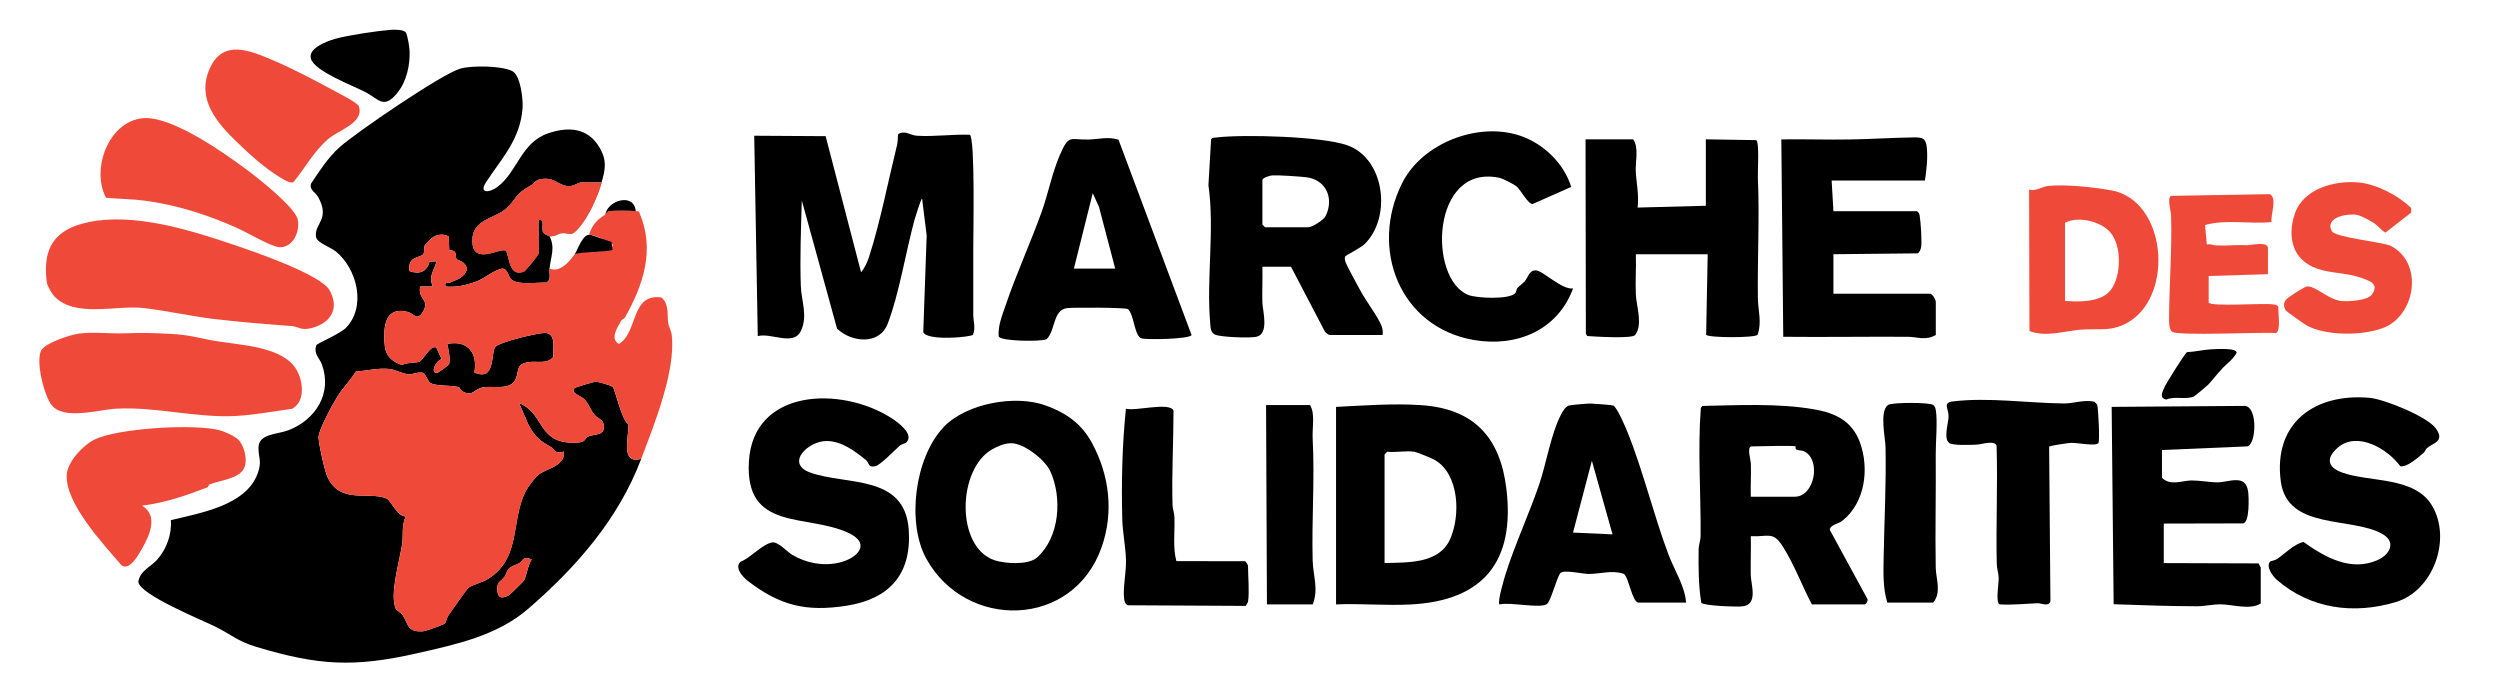 <?xml version="1.0" encoding="UTF-8"?>
<svg id="Layer_1" data-name="Layer 1" xmlns="http://www.w3.org/2000/svg" viewBox="0 0 403 111">
  <defs>
    <style>
      .cls-1 {
        fill: #ef4a39;
      }

      .cls-2 {
        fill: #636565;
      }
    </style>
  </defs>
  <g id="yblt6E">
    <g>
      <path d="M103.36,73.98c-3.64,9.64-10.43,17.44-18.23,24.17-5.01,4.33-11.6,5.73-18,7.18-10.12,2.29-15.86,1.94-25.77-1.04-3.03-.91-4.04-1.97-6.59-3.25-2.1-1.05-12.28-5.17-12.47-7.25.25-1.78,2.02-2.42,3.06-3.6,1.51-1.72,2.34-4.05,2.19-6.34,4.69-1.16,12.14-2.34,14-7.56.73-2.04.07-2.5.12-4.19.07-2.21,3.03-2.06,4.81-2.74,4.38-1.68,7.13-5.95,5.4-10.63-.38-1.04-1.38-1.67-.88-3.09.09-.26,3.83-1.84,4.75-2.78,3.34-3.41,1.83-9.5-1.6-12.32-.83-.68-3.03-1.39-3.2-2.32-.39-2.14,2.34-2.81.36-6.42-.44-.8-1.47-1.17-1.18-2.19,1.38-2.06,2.73-4.2,4.59-5.86,2.7-2.42,16.48-11.81,19.45-12.68,1.88-.55,6.72-.48,8.41.39,1.33.68,1.76,4.54,1.66,5.92-.35,5.12-3.39,8.13-5.91,12.03-1.15,1.78.53,1.72,1.87.71,3.22-2.42,3.78-7.14,8.16-8.63,3.23-1.1,6.4-.94,8.29,2.3,1.24,2.13.91,3.53.33,5.6-1.08.07-2.25-.11-3.31.02-.69.08-1.12.62-2.04.59-1.68-.07-2.26-1.57-4.56-1.1-.75.15-1.13.79-1.48.98-2.69,1.47-2.2,2.05-3.96,3.7s-5.51,1.7-5.49,5.22c.03,4.2,4.65.92,5.47,1.62.6,1.59.54,4.16,2.85,3.35.23-.08,2.39-2.76,2.39-2.95v-5.35c1.03-.21.41,1.15.67,1.95.04.11.79.64,1.07.65.95,1.95.19,3.21,0,5.21-.06.6.1,1.24-.04,1.84l-.43.44c-1.42-.07-4.72.47-5.74-.55-.44-.43-.52-1.71-1.45-1.72-1.78.46-2.75,1.64-4.45,2.21-1.53.51-3.05.85-4.67.68-.17-.89.3-.43.68-.61,1.33-.6,2.18-.7,2.8-2.12-.21-1.42-1.55-1.45-1.7-1.67-.3-.46.3-1.47-1.17-1.43l-.08-2.23c-.88-.49-1.92-.36-2.72.24-.06.05-1.1,1.09-1.13,1.16-.25.5-.04,1.06-.22,1.39-.39.73-2.65.25-2.26,2.79,1.6.59,2.83.09,3.23-1.53l1.12-.04c-.35,1.54-1.37,2.35-.58,4.05h-2.03c-.49,1.94,1.49,2.07.54,3.87-1,1.91-1.57.5-2.49.25-3.05-.82-3.86,1.21-3.86,3.84,0,2.62.39,3.73,2.82,4.71.87-.44,2.01-.32,2.78-.52.61-.16,1.94-2.88,2.8-2.29l.86,1.87c-.96.16-1.93,2.39-.69,2.17.27-.05,1.85-1.26,1.88-1.37.24-.87-.1-2.36-.29-3.27,3.32-.67,4.94,1.5,4.36,4.6,3.54,1.56,2.58-3.33,3.44-4.18.77-.76,6.78-2.22,7.99-2.19,1.81.05,1.22,2.59,1.29,3.88-1.01,1.19-2.56.63-3.88.81-2.47.34-1.41,1.68-2.38,3.09-1.02,1.47-3.62.7-5.11,1s-1.58,1.59-3.32.6c-.33-.19-.33-.58-.57-.65-1.14-.33-3.53-.12-4.51-.64-.43-.23-.83-1.59-1.28-1.68-.83-.16-1.49.27-2.22.25-1-.02-2.03-.74-3.2-.86-1.79-.17-3.61.29-5.38.44-.8,1.4-2,2.52-2.85,3.87-.78,1.25-3.21,5.6-3.13,6.81.09,1.27.98,5.44,1.54,6.52,2.13,4.16,6.48,2.06,9.42,3.24.69.28,1.71,2.93,3.11,2.9-.73,1.49-.38,2.94-.59,4.42-.38,2.65-2.08,8.2-1.02,10.5.08.17.85.61,1.04.9,1.06,1.58.74,2.88,3.34,2.69.43-.03,3.33-1.05,3.53-1.27s.28-.9.57-1.29c.55-.76,2.91-4.27,3.3-4.51.89-.54,2.18-.79,3.2-1.45,5.33-3.45,3.49-9.56,6.04-14.22.36-.65,1.53-2.22,2.14-2.63,1.39-.92,4.14-1.35,3.94-3.59-1.58.46-1.57-.43-2.04-.7-1.93-1.1-2.48-1.54-3.67-3.58l-1.53-3.54c3.86,1.51,3.07,5.81,7.7,6.33.72.08,1.52.1,2.23-.03.82-.15.69-.68,1.14-.88,1.18-.55,2.94-.02,2.54-2.08-.14-.72-.99-.89-1.45-1.45-.62-.74-.98-1.84-1.58-2.47s-2.36-.96-1.62-1.84c.11-.13,3.01-1,3.37-1.01.52-.02,2.45.56,2.8.84.32.26,1.44,5.5,2.51,6,.09,1.9-1.39,6.57,2.04,5.58ZM85.7,90.19c-1.38-.67-1.41.26-1.95.57-.59.34-1.36.47-1.82,1.01-.25.3-.32.81-.57,1.17-.63.89-1.34.76-1.18,2.32.13,1.27.79,1.22,1.84.71.15-.07,2.35-2.24,2.45-2.39.36-.57.67-2.66,1.24-3.39Z"/>
      <path class="cls-1" d="M102.49,34.04c.22.03.45-.06.57.21,2.56,5.99.67,11.61-2.32,16.94-.11.19-.46.24-.65.58-.62,1.13-1.78,2.87-.32,3.67,3.09-1.77,1.86-8.25,6.88-7.47,1.26,1.11.85,2.79,1.07,4.14.11.67.49,1.11.58,2.02.6,5.82-2.88,14.4-4.94,19.84-3.43.98-1.95-3.69-2.04-5.58-1.07-.5-2.19-5.74-2.51-6-.35-.28-2.29-.85-2.8-.84-.36.01-3.26.88-3.37,1.01-.74.87,1.01,1.19,1.62,1.84s.96,1.73,1.58,2.47c.47.56,1.31.73,1.45,1.45.4,2.06-1.36,1.54-2.54,2.08-.45.21-.31.73-1.14.88-.71.13-1.51.12-2.23.03-4.62-.53-3.84-4.82-7.7-6.33l1.53,3.54c1.18,2.04,1.74,2.48,3.67,3.58.47.27.46,1.16,2.04.7.2,2.24-2.55,2.67-3.94,3.59-.61.4-1.78,1.97-2.14,2.63-2.54,4.66-.71,10.78-6.04,14.22-1.02.66-2.31.91-3.2,1.45-.39.24-2.75,3.75-3.3,4.51-.29.4-.37,1.09-.57,1.29s-3.1,1.24-3.53,1.27c-2.6.19-2.28-1.11-3.34-2.69-.19-.29-.96-.72-1.04-.9-1.06-2.31.64-7.85,1.02-10.5.21-1.48-.14-2.92.59-4.42-1.4.03-2.42-2.62-3.11-2.9-2.94-1.18-7.29.92-9.42-3.24-.56-1.09-1.45-5.25-1.54-6.52-.08-1.21,2.35-5.56,3.13-6.81.85-1.35,2.05-2.48,2.85-3.87,1.77-.15,3.59-.61,5.38-.44,1.16.11,2.19.83,3.2.86.73.02,1.39-.42,2.22-.25.45.09.85,1.45,1.28,1.68.98.52,3.38.32,4.51.64.24.07.25.46.57.65,1.74,1,1.92-.31,3.32-.6,1.48-.3,4.09.46,5.11-1,.97-1.4-.09-2.75,2.38-3.09,1.32-.18,2.88.38,3.88-.81-.06-1.29.52-3.83-1.29-3.88-1.22-.03-7.22,1.43-7.99,2.19-.86.85.1,5.74-3.44,4.18.58-3.1-1.04-5.27-4.36-4.6.19.91.53,2.4.29,3.27-.03.11-1.62,1.32-1.88,1.37-1.24.22-.27-2.01.69-2.17l-.86-1.87c-.86-.59-2.19,2.13-2.8,2.29-.77.2-1.91.08-2.78.52-2.43-.97-2.83-2.09-2.82-4.71,0-2.62.82-4.65,3.86-3.84.92.25,1.49,1.66,2.49-.25.95-1.8-1.03-1.93-.54-3.87h2.03c-.79-1.7.23-2.51.58-4.05l-1.12.04c-.39,1.62-1.63,2.12-3.23,1.53-.39-2.54,1.86-2.07,2.26-2.79.18-.32-.04-.89.22-1.39.04-.07,1.07-1.11,1.13-1.16.8-.6,1.84-.73,2.72-.24l.08,2.23c1.47-.04.87.97,1.17,1.43.14.22,1.49.25,1.7,1.67-.63,1.43-1.47,1.52-2.8,2.12-.39.17-.85-.28-.68.61,1.63.17,3.14-.16,4.67-.68,1.7-.57,2.67-1.75,4.45-2.21.93.01,1.01,1.29,1.45,1.72,1.02,1.01,4.32.47,5.74.55l.43-.44c.14-.6-.02-1.24.04-1.84,1.63.74,3.2-1.1,4.05-2.32.89-.41,1.31-.6,2.32-.58.89.01,3.2.54,3.76-.73.2-.45-.79-.77-1.1-.92-.84-.41-1.75-.75-2.66-.96.52-1.53,1.29-2.39,2.6-3.18.19-.11.15-.52.72-.6.93-.12,3.25-.1,4.2.02Z"/>
      <path d="M156.85,53.96c-.24.38-7.42,1.06-8.02-.42l.55-15.6-.74-5.92c-.18,0-1.09,2.95-1.22,3.41-1.38,5.05-2.52,12.13-4.34,16.79-1.35,3.46-5.86,2.97-8.15.75l-5.68-20.66c-.13,4.56-.32,9.2-.16,13.76.08,2.44,1.16,4.82.03,7.24-1.19,2.56-4.79.28-6.97.87l-.57-32.3,11.51.07,5.71,21.93c.61-.69,1-1.6,1.29-2.48,1.78-5.49,3.11-12.33,4.52-18.06.14-.57.09-1.14.17-1.71,1.07-.7,1.92.18,3,.25,2.86.18,5.71-.26,8.56-.16.87.61.54,16.22.55,18.55,0,3.44-.01,6.92,0,10.42,0,1.05.41,2.1-.04,3.26Z"/>
      <path d="M203.5,43.01c.04,1.88-.05,3.77-.01,5.66.03,1.41,1.18,5.21-1.01,5.63-1.09.21-5.6.06-6.59-.35-.74-.3-.74-1.14-.8-1.8-.65-7.16.74-15.09-.29-22.3l.43-7.4c.21-.3.56-.25.87-.29,4.37-.53,16.98-.18,21.06,1.25,6.11,2.14,7.21,11.67,2.8,15.95-.6.58-3.01,1.81-3.1,1.96-.12.21-.08.42-.05.64.08.57,2.1,4.17,2.55,5,.83,1.54,2.83,4.19,3.36,5.61.18.49.2.92.16,1.43h-8.54c-.14,0-.61-.33-.74-.5l-5.49-10.5h-4.63ZM203.5,28.97v7.24l.43.43h6.95c.61,0,2.48-1.14,2.81-1.82,1.41-2.84.06-5.87-3.13-6.25-1.21-.14-4.28-.34-5.44-.3-.38.01-1.51.37-1.62.7Z"/>
      <path d="M292.07,97.43c-1.61-3.07-2.83-6.41-4.69-9.35-1.59-2.52-2.37-1.49-5.15-1.65.05,2.07-.05,4.16-.01,6.24.03,1.59,1.23,4.73-1.28,5.07-.86.12-6.34-.08-6.69-.57-.47-2.84-.46-5.69-.43-8.57,0-.76.31-1.46.32-2.29.05-6.9-.48-13.66.03-20.52l.23-.35c5.86-.12,12.22-.46,18.02.54,3.44.59,6.14,1.89,7.4,5.33,1.55,4.25.83,9.76-2.85,12.65-.59.46-1.99.67-2.01,1.45l6.03,11.07c.23.31-.19.95-.38.95h-8.54ZM289.46,71.96c-.3-.19-6.08,0-7.09,0-.83,0-.15,2.22-.13,2.74.06,1.78-.07,3.58-.01,5.37h7.09c3.22,0,4.28-5.99,1.51-7.31-.41-.2-.89-.11-1.3-.31-.14-.06-.05-.48-.07-.49Z"/>
      <path d="M274.99,22.46l8.12.13c.53.37.21,5.08.26,6.11.28,6.48-.08,12.87,0,19.39.02,1.9.67,3.84-.04,5.87-.34.53-7.99.51-8.3.01l.25-12.98h-11.58c.07,2.16-.1,4.35,0,6.51.08,1.81,1.18,4.92-.14,6.52-.5.6-6.51.24-7.69.15l-.23-.35-.05-31.36h7.67c.95,1.29.36,3.61.42,5.05.08,1.88.56,3.96.3,5.95l11-.29v-10.71Z"/>
      <path d="M215.37,97.43v-31.84c4.44-.22,9.31-.59,13.75-.28,8.48.58,12.71,5.19,13.71,13.49,1.42,11.72-3.72,18.04-15.44,18.64-3.96.21-8.05-.18-12.03-.01ZM227.96,72.82c-1.29-.2-2.99.15-4.34,0l-.43.43v17.51c3.73-.1,8.74.14,10.54-3.79,1.75-3.82,1.51-10.56-2.46-12.83-.47-.27-2.87-1.26-3.3-1.33Z"/>
      <path d="M152.08,68.87c3.66-3.85,11.56-5.29,16.48-3.51,3.37,1.22,5.8,2.95,7.5,6.11,2.78,5.16,3.49,11.08,1.54,16.69-4.6,13.18-21.87,13.45-28.26,1.94-3.24-5.84-1.87-16.35,2.75-21.22ZM159.97,72.41c-5.68,3.18-5.95,15.87.41,17.92,1.71.55,5.4.77,6.78-.45,3.67-3.26,4.11-9.67,2.13-13.95-.86-1.85-4.29-4.55-6.37-4.48-1.14.04-2.1.49-2.94.96Z"/>
      <path d="M390.67,73.01c-.82.7-2.7,2.39-3.75,2.14-2-2.77-6.89-5.68-10.02-3.03-1.88,1.59-1.86,3.12.57,4.02,4.45,1.66,11.75.59,14.59,5.39,3.17,5.36.21,13.7-5.85,15.52-6.8,2.04-13.73,1.11-19.15-3.55-.68-.59-1.85-2.14-1.12-2.98.05-.06.81-.18,1.16-.43,1.4-.97,2.53-2.26,4.2-2.74,3.45,2.45,7.62,4.84,11.93,2.95,1.99-.87,3.12-2.9.81-4.22-4.97-2.84-15.35-.56-16.38-8.51-1.23-9.41,5.48-14.22,14.31-13.44,2.35.21,9.35,3.03,10.69,4.94,1.5,2.13-.42,2.28-1.45,3.18-.23.2-.32.59-.52.76Z"/>
      <path d="M146.12,71.31c-.22.22-.77.26-1.06.52-.81.7-3.14,3.15-3.95,3.32-1.27.27-.92-.52-1.55-1.02-1.81-1.44-3.83-3-6.26-3.04-3-.04-6.75,3.6-2.73,5.07,5.82,2.13,15.31.21,15.92,9.26.49,7.2-3.19,11.17-10.07,12.23-6.46,1-10.69-.02-15.84-3.98-.82-.63-2.22-2.11-1.23-3.11,1.62-.59,3.45-2.8,5.11-3.12.94-.18,2.49,1.56,3.24,2,2.3,1.34,4.96,1.86,7.56,1.26,2.99-.69,5.25-3.07,1.48-4.81-6.7-3.11-16.67-.17-16.02-11.47.68-11.85,14.92-12.18,22.95-7.04,1,.64,3.76,2.6,2.44,3.93Z"/>
      <path d="M312.04,54.01c-1.7.94-2.92.29-4.47.28-6.7-.04-13.41.07-20.11,0l-.31-31.82c3.71-.06,7.44.08,11.16.01,3.34-.06,6.8-.28,10.12-.33,1.48-.02,2.01.12,2.17,1.61.18,1.72-.05,3.65-.3,5.34h-15.04s.29,4.94.29,4.94h13.46c.28.18.38.4.44.72.16.93.41,4.35.22,5.15-.08.35-.23.69-.51.93l-13.61.14v6.37h15.49c.47-.1,1.01,1.02,1.01,1.3v5.35Z"/>
      <path d="M348.51,72.54v4.49c1.41,1.35,3.23.43,4.76.42,1.45,0,2.84.29,4.08.31,1.92.03,4.7-1.51,5.06,1.57.1.89.25,4.76-.78,5.04l-12.83.03v6.37l15.29.05c.04.21.34.57.34.68v5.79c-1.82,1.09-4.53.13-6.5.13-1.33,0-2.64.32-3.77.31-4.51-.01-8.95-.17-13.44-.33l-.32-31.81,21.44-.16c2.15.1,1.88,6.26.41,6.53l-13.75.58Z"/>
      <path class="cls-1" d="M8.81,47.83c-.42-.43-1.19-1.73-1.27-2.35-.7-5.48,1.21-8.47,6.6-9.64,7.46-1.61,16.55,1.25,23.68,3.67,3.14,1.06,13.87,4.74,15.3,7.27,1.77,3.13-.03,5.55-3.31,6.19-1.33.26-1.89-.35-2.76-.41-4.28-.32-8.51-.65-12.73-1.16-3.6-.44-7.76-1.37-11.27-1.75-4.37-.47-10.94,1.58-14.24-1.83Z"/>
      <path d="M180.3,22.51l11.79,31.52c-.49.63-7.16.78-8.07.51-1.2-.36-1.18-3.91-2.22-4.72-.51-.26-8.6-.27-9.72-.16-2.41.24-1.9,3.64-3.38,5.03-.97.4-7.22.34-7.71-.43-.16-1.69.57-3.44,1.11-5.03,1.72-5.07,3.99-10.01,5.8-15.04,1.07-2.97,1.67-6.24,2.95-9.2,1.49-3.45,1.61-2.4,4.71-2.5,1.57-.05,3.02-.5,4.73.02ZM173.11,43.3h6.66l-2.62-9.97-1-2.19-3.04,12.16Z"/>
      <path d="M271.81,97.14h-7.67c-1.04,0-1.61-4.21-2.39-4.63-1.89-.68-3.8.04-5.73.01-.92-.01-4.03-.74-4.5-.12-.62.81-1.53,4.58-2.18,4.99-1.18.74-5.93-.39-7.63.05-.37-.37.77-4.2,1-4.93,1.52-4.8,3.74-9.57,5.37-14.31,1.17-3.4,1.93-8.22,3.5-11.26.27-.52.74-1.4,1.33-1.57.34-.1,2.94-.32,3.44-.32.44,0,3.5.24,3.68.31.62.21,2.1,3.71,2.42,4.53,2.48,6.23,4.13,13.17,6.52,19.53.95,2.52,2.64,5.06,2.83,7.74ZM259.94,86.14l-3.33-11.86-3.04,11.57,6.37.29Z"/>
      <path d="M244.51,30.08c-.43-.36-2.22-1.29-2.79-1.41-11.05-2.37-11.57,16.36-4.99,18.89,1.36.52,6.51.75,7.51-.28.21-.22.2-.69.37-.86.35-.36.8-.66,1.14-1.03.59-.66.73-1.87,1.87-1.8,1.12.06,4.18,3.18,5.96,2.9-2.47,6.74-9.09,9.51-15.99,8.32-12.01-2.08-16.85-14.76-11.56-25.3,3.24-6.46,12.26-9.92,19.02-7.63,3.78,1.28,7.05,4.45,8.23,8.25l-6.23,2.76c-.76-.01-1.91-2.27-2.54-2.8Z"/>
      <path class="cls-1" d="M47.4,59.02c1.42,1.75,2.06,5.65-.33,6.88-2.86.39-6.11.99-8.97,1.15-6.49.36-12.85-1.52-19.4-1.17-2.76.15-8.47,1.91-10.4-.61-1.19-1.55-2.61-7.1-1.63-8.82.68-1.19,4.67-2.49,6.02-2.67,2.44-.32,5.26.06,7.76-.06,2.09-.1,4.68-.03,7.06.1,2.87.16,4.03.54,6.55,1.03,3.96.77,10.61.78,13.35,4.16Z"/>
      <path d="M330.32,72l.21,24.95c-.3.9-1.45.27-2.08.29-2.02.09-4.04.3-6.08.19-.73-.18-.16-3.39-.18-4.22-.02-.82-.3-1.53-.31-2.29-.15-6.35.17-12.72-.03-19.07-.31-.95-2.41-.2-3.27-.17-.93.03-3.82.17-4.38-.28-.93-.73-.13-3.13-.09-4.22.05-1.28-1.02-2.27.68-2.47,5.74-.7,12.21.28,17.96.33,1.43.01,3.29-.67,4.88-.27l.43.44c.2.63.44,5.87.21,6.2-.41.58-3.37-.05-4.36-.02-.47.01-3.48.45-3.58.62Z"/>
      <path class="cls-1" d="M38.13,70.63c1.23.9,1.87,3.52,1.2,4.88-.84,1.68-3.93,1.94-5.49,2.55-.23.09-.23.43-.46.52-3.35,1.29-6.89,2.5-10.48,2.93,2.69,1.63,1.2,4.84-.06,7.03-.57.99-2.02,3.59-3.29,2.54-2.86-3.34-9.1-9.97-8.79-14.59.14-2.08,2.68-4.78,4.5-5.65,3.82-1.83,16.14-2.57,20.21-1.47.73.2,2.06.82,2.66,1.26Z"/>
      <path class="cls-1" d="M38.35,36.81c-4.71-2.12-9.79-3.78-15.06-4.47-2.05-.27-4.14-.26-6.2-.46-2.46-4.64.45-12.38,6.01-12.83,4.53-.37,12.86,5.47,16.55,8.21,1.85,1.37,7.94,6.15,8.35,8.14.39,1.9-.74,4.53-2.96,4.45-1.26-.05-5.19-2.37-6.7-3.04Z"/>
      <path d="M201.19,96.99c-.03.16-.29.45-.34.68l-19.06-.1c-.48-.27-.53-.65-.59-1.14-.2-1.51.35-4.24.31-6.1-.04-2.05-.55-4.56-.6-6.63-.15-5.95-.02-11.91.59-17.82,1.49.45,6.99-1.12,7.67.29,0,5.01-.3,10.14-.16,15.21.02.68.29,1.32.31,2,.09,2.36-.3,4.78.31,7.07l11.06.02c.19.06.49.65.49.73,0,1.64.25,4.33,0,5.79Z"/>
      <path class="cls-1" d="M327.15,53.37l-.06-22.8c1.16.3,2.01-.47,3.03-.59,2.72-.31,7.57.21,10.3.72,8.73,1.64,10.08,16.61,2.86,21.12-2.82,1.76-4.96,1.08-7.93,1.33-2.63.22-5.54,1.23-8.19.22ZM332.88,48.51c2.25.18,5.83.24,7.36-1.75,1.75-2.27,1.84-7.21-.13-9.39-1.58-1.74-5.2-2.57-7.23-1.45v12.59Z"/>
      <path class="cls-1" d="M388.68,33.51v.76s-4.15,3.23-4.15,3.23c-.75-.44-1.09-1.03-1.89-1.56-.61-.4-2.06-1.2-2.74-1.31-1.59-.26-5.14.42-4.04,2.59.54,1.08,7.96,1.75,9.48,2.39,5.44,2.72,4.07,11.37-1.3,13.3-3.37,1.21-8.95,1.25-12.16-.42-.32-.16-3.3-2.27-3.41-2.45-.34-.55-.4-1.17,0-1.7.26-.36,2.92-2.07,3.37-2.15,1.3-.22,3.47,2.07,5.47,2.32,1.13.14,4.38-.05,5.05-1.04,1.1-1.61-.11-2.08-1.43-2.58-2.55-.96-5.03-.77-7.39-1.58-4-1.39-4.88-5.08-3.62-8.85,1.34-4.03,6.43-5.42,10.29-5.05,2.95.29,6.37,2.1,8.47,4.1Z"/>
      <path class="cls-1" d="M38.13,22.85c-3.21-3.12-6.53-6.94-4.29-11.87,2.13-4.69,6.48-2.83,10.09-1.3,3.27,1.39,7.28,3.49,10.42,5.21.73.4,3.34,1.71,3.51,2.28.83,2.68-3.26,3.76-5.02,5.29-2.25,1.96-3.67,4.64-5.55,6.92-.64.19-1.66-.49-2.24-.85-2.42-1.46-4.92-3.74-6.91-5.68Z"/>
      <path class="cls-1" d="M356.04,48.8c.68.68,8.92-.01,10.56.29.33.06.59.1.68.48-.07.85.45,3.83-.43,4.12-2.14-.2-15.99.52-16.75-.24-.41-.4-.45-1.33-.45-1.89.02-5.52.49-11.2.33-16.8-.02-.82-.66-2.74-.03-3.19l15.94-.27c1.28.63.08,3.37.29,4.49-3.54.38-7.3-.48-10.73.48l.29,3.15c.32-.09.61-.05.88.04.44.14,1.44.11,1.9.12.74,0,2.33-.12,3.74-.06.53.02,3.33-.68,3.33.48v4.2l-9.55.29v4.34Z"/>
      <path d="M304.23,97.14c-.7-2.3-.63-4.71-.59-7.1.1-5.95.43-11.95.31-17.95-.03-1.52-1.02-5.8.4-6.81.62-.44,6.74-.44,7.29,0,.25.2.34.46.4.76.33,1.75-.02,5.24,0,7.24.06,5.99-.11,12.16,0,18.23.03,1.78.98,4.02-.42,5.63h-7.38Z"/>
      <path d="M211.61,97.43h-7.38l-.14-32.13h7.09c.85,1.4.33,3.65.42,5.37.35,6.72-.17,13.01,0,19.68.06,2.41.99,4.59.01,7.08Z"/>
      <path class="cls-2" d="M96.99,29.41c-.64,2.29-2.06,5.42-3.61,7.24-1.47,1.73-1.4.8-2.86.94-.55.05-.92.54-1.92.5-.28-.01-1.03-.54-1.07-.65-.26-.8.36-2.16-.67-1.95v5.35c0,.19-2.16,2.87-2.39,2.95-2.32.82-2.25-1.75-2.85-3.35-.81-.7-5.44,2.57-5.47-1.62-.03-3.53,3.73-3.58,5.49-5.22s1.27-2.24,3.96-3.7c.35-.19.73-.82,1.48-.98,2.29-.47,2.88,1.02,4.56,1.1.92.04,1.35-.5,2.04-.59,1.07-.13,2.23.05,3.31-.02Z"/>
      <path d="M65.37,5.16c.3.31.63,2.4.65,2.96.12,2.28-.47,4.98-1.92,6.79-2.23,2.79-3.02,1.09-5.13-.03-1.98-1.05-8.16-3.33-8.83-5.36-.57-1.73,2.52-2.86,3.86-3.25,2.02-.58,6.81-1.29,8.96-1.46.59-.05,1.98-.06,2.39.36Z"/>
      <path d="M358.24,59.4c-.92.94-1.6,1.9-2.3,2.63-.23.24-2.13,1.82-2.3,1.89-1.36.55-3.03-.11-4.44.49-1.2-.25-.61-1.25-.27-2.02.29-.66,3.3-5.48,3.63-5.63,1.28-.04,2.63-.39,3.89-.45.7-.03,4.31-.29,4.08.6-.56,1-1.51,1.67-2.3,2.48Z"/>
      <path d="M102.49,34.04c-.95-.11-3.27-.13-4.2-.02-.57.07-.53.48-.72.6.36-2.36,4.64-3.61,4.92-.58Z"/>
      <path d="M92.65,40.99c.44-.63,1.37-3.7,2.74-3.08l3.2,1.1.15,1.29c-1.36.37-5.21.27-6.1.69Z"/>
      <path class="cls-1" d="M85.7,90.19c-.57.74-.87,2.82-1.24,3.39-.09.14-2.29,2.31-2.45,2.39-1.05.5-1.71.55-1.84-.71-.16-1.56.55-1.43,1.18-2.32.25-.36.32-.87.57-1.17.46-.55,1.23-.67,1.82-1.01.54-.31.58-1.24,1.95-.57Z"/>
    </g>
  </g>
  <g id="yblt6E-2" data-name="yblt6E">
    <path class="cls-1" d="M96.99,29.41c-.64,2.29-2.06,5.42-3.61,7.24-1.47,1.73-1.4.8-2.86.94-.55.05-.92.54-1.92.5-.28-.01-1.03-.54-1.07-.65-.26-.8.36-2.16-.67-1.95v5.35c0,.19-2.16,2.87-2.39,2.95-2.32.82-2.25-1.75-2.85-3.35-.81-.7-5.44,2.57-5.47-1.62-.03-3.53,3.73-3.58,5.49-5.22s1.27-2.24,3.96-3.7c.35-.19.73-.82,1.48-.98,2.29-.47,2.88,1.02,4.56,1.1.92.04,1.35-.5,2.04-.59,1.07-.13,2.23.05,3.31-.02Z"/>
  </g>
</svg>